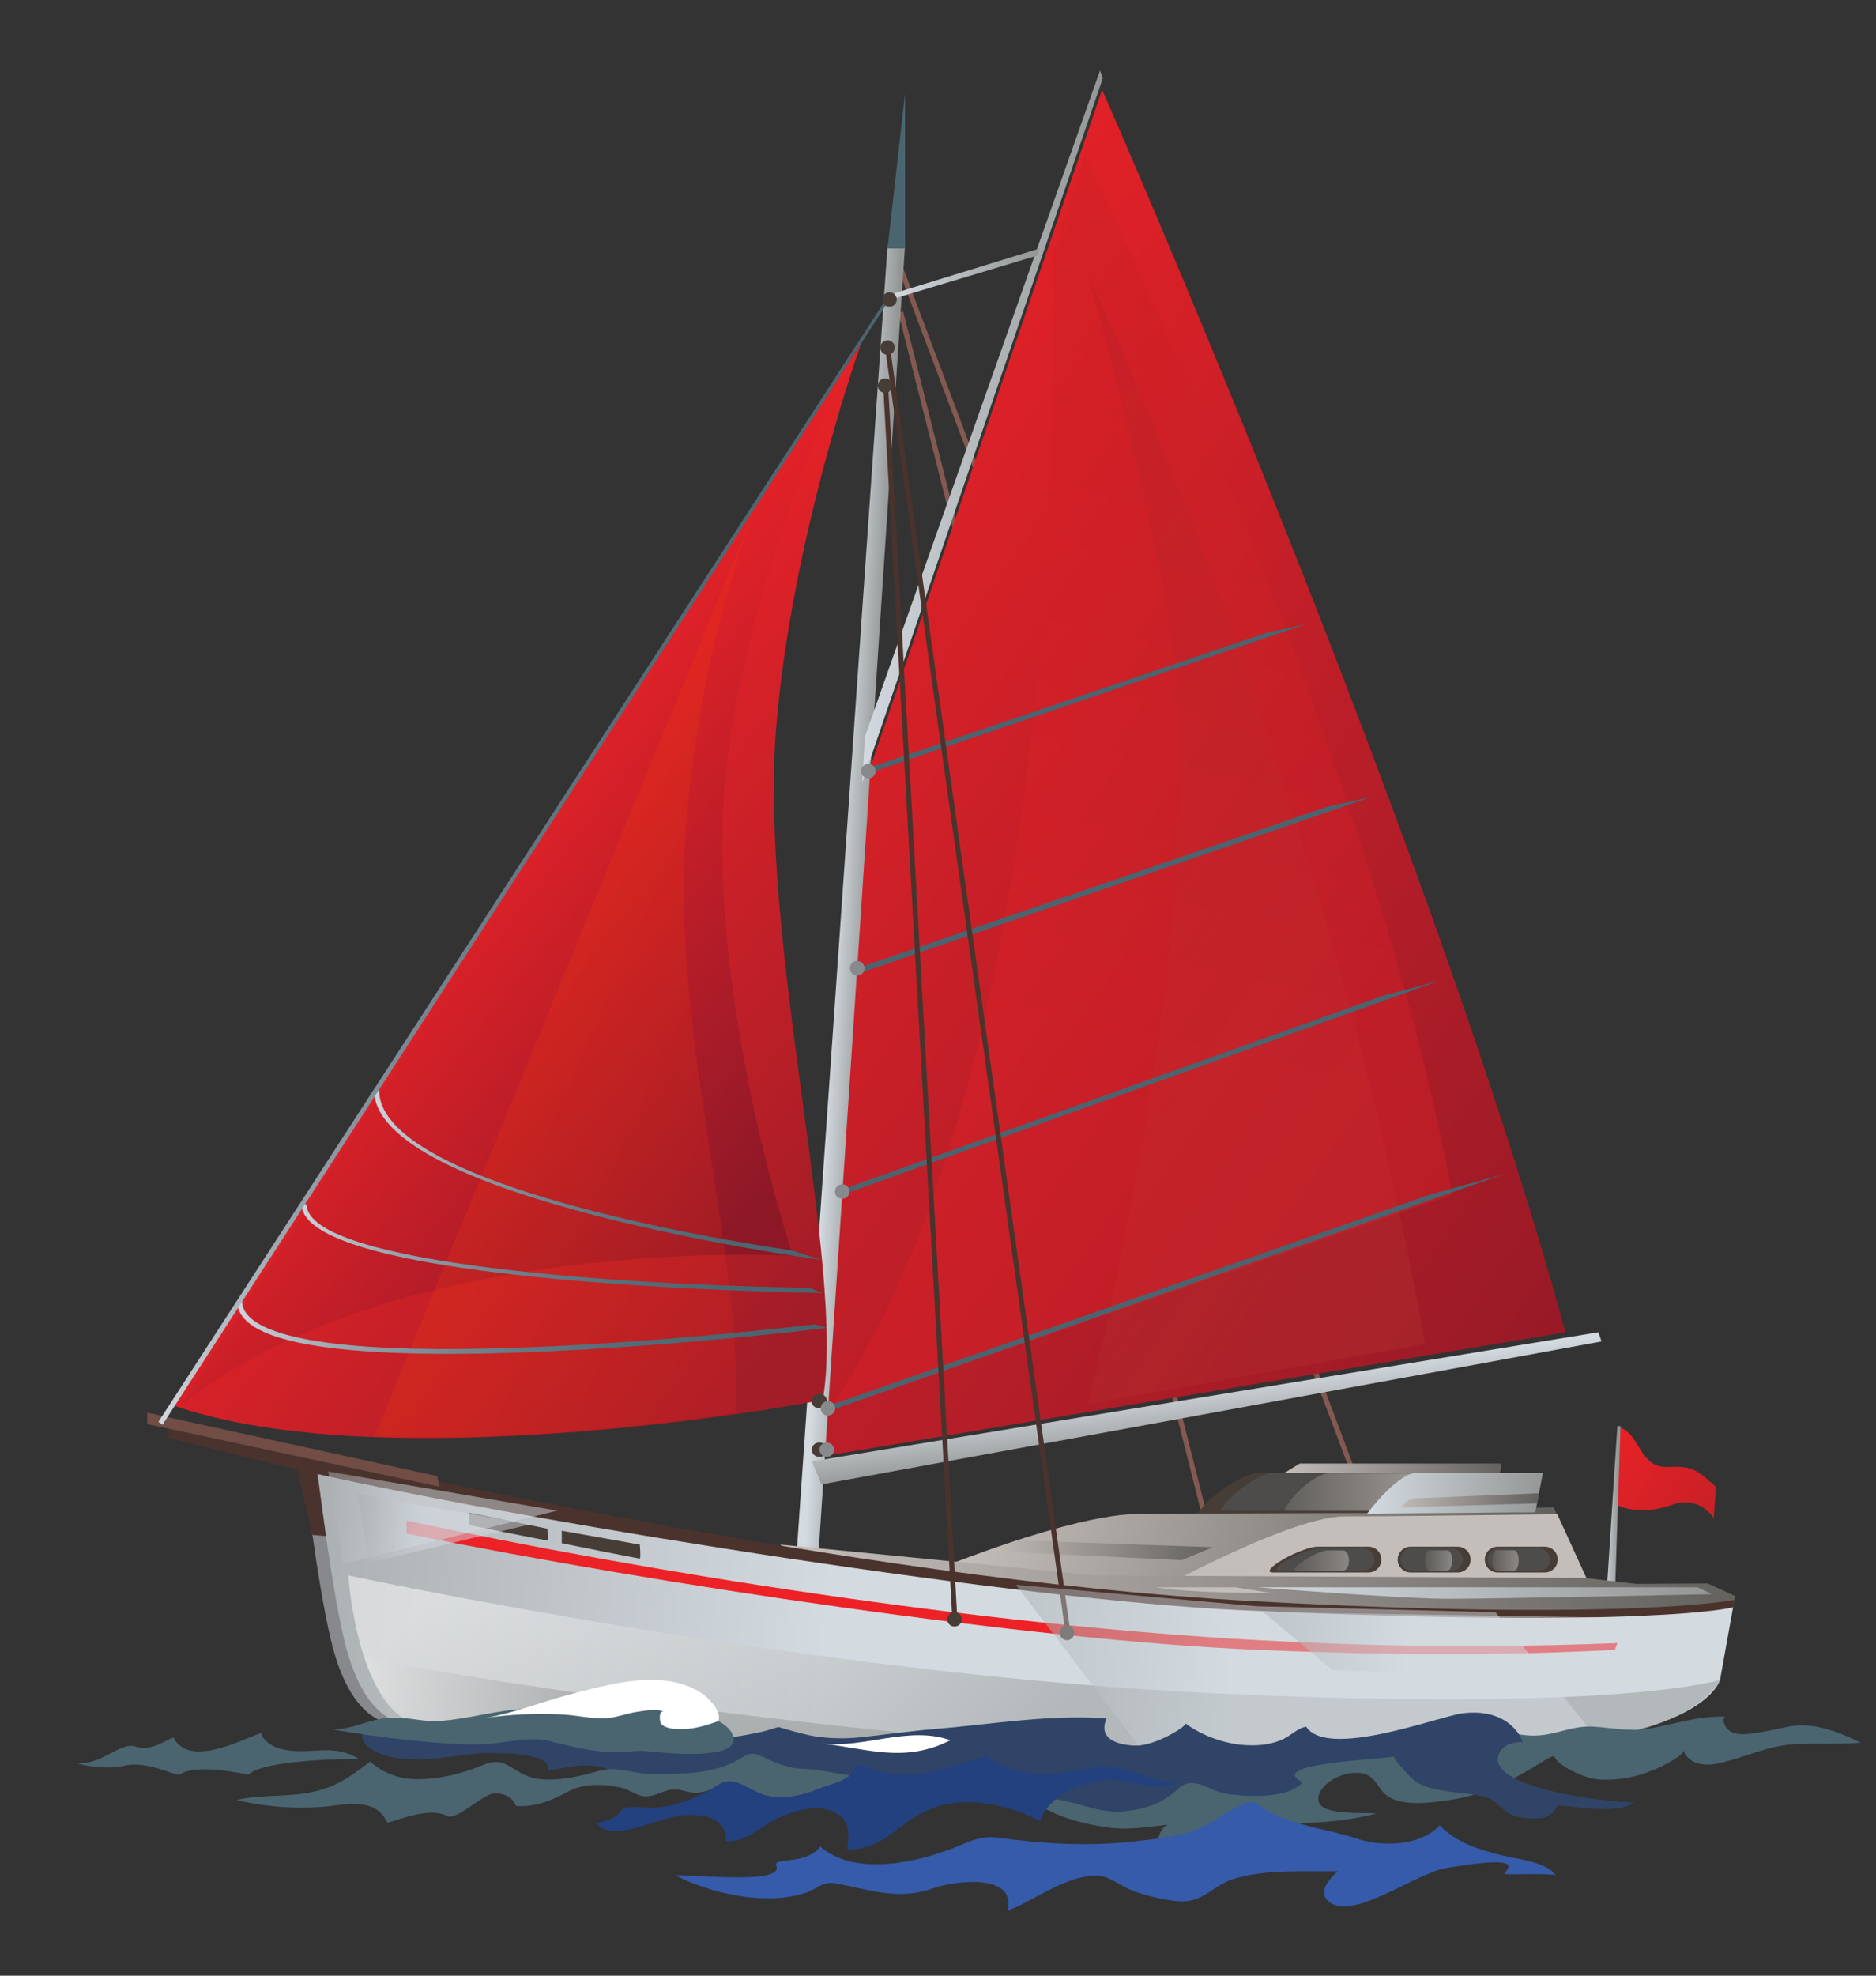 <?xml version="1.0" encoding="utf-8"?>
<!-- Generator: Adobe Illustrator 16.0.0, SVG Export Plug-In . SVG Version: 6.00 Build 0)  -->
<!DOCTYPE svg PUBLIC "-//W3C//DTD SVG 1.1//EN" "http://www.w3.org/Graphics/SVG/1.1/DTD/svg11.dtd">
<svg version="1.1" id="Layer_1" xmlns="http://www.w3.org/2000/svg" xmlns:xlink="http://www.w3.org/1999/xlink" x="0px" y="0px"
	 width="95px" height="100px" viewBox="0 0 95 100" enable-background="new 0 0 95 100" xml:space="preserve">
<rect x="0" y="0" width="95" height="100" fill="#333333" stroke="none"/>
<g>
	<defs>
		<rect id="SVGID_1_" x="-407" y="-263" width="792" height="612"/>
	</defs>
	<clipPath id="SVGID_2_">
		<use xlink:href="#SVGID_1_"  overflow="visible"/>
	</clipPath>
	<g clip-path="url(#SVGID_2_)">
		<defs>
			<path id="SVGID_3_" d="M81.794,76.131c0,0,1.089,0.668,2.833,0.048c1.488-0.526,2.156,0.68,2.156,0.68
				c0.063-0.909,0.111-1.602,0.111-1.602c-0.896-0.767-1.072-1.081-2.431-1.006c-1.422,0.079-1.423-1.647-2.398-1.989L81.794,76.131
				z"/>
		</defs>
		<clipPath id="SVGID_4_">
			<use xlink:href="#SVGID_3_"  overflow="visible"/>
		</clipPath>
		
			<linearGradient id="SVGID_5_" gradientUnits="userSpaceOnUse" x1="-407" y1="348.902" x2="-406" y2="348.902" gradientTransform="matrix(-6.821 -4.971 -5.473 7.169 -779.001 -4447.507)">
			<stop  offset="0" style="stop-color:#C42126"/>
			<stop  offset="0.011" style="stop-color:#C42126"/>
			<stop  offset="0.062" style="stop-color:#C62126"/>
			<stop  offset="1" style="stop-color:#EC2227"/>
		</linearGradient>
		<polygon clip-path="url(#SVGID_4_)" fill="url(#SVGID_5_)" points="85.071,79.247 79.54,75.215 83.617,69.873 89.149,73.905 		"/>
	</g>
	<g clip-path="url(#SVGID_2_)">
		<defs>
			<rect id="SVGID_6_" x="-407" y="-263" width="792" height="612"/>
		</defs>
		<clipPath id="SVGID_7_">
			<use xlink:href="#SVGID_6_"  overflow="visible"/>
		</clipPath>
		
			<rect x="53.535" y="14.778" transform="matrix(0.97 -0.245 0.245 0.97 -10.055 14.617)" clip-path="url(#SVGID_7_)" fill="#835950" width="0.253" height="65.803"/>
		
			<rect x="57.038" y="11.411" transform="matrix(0.936 -0.352 0.352 0.936 -11.939 22.956)" clip-path="url(#SVGID_7_)" fill="#835950" width="0.252" height="65.803"/>
		<path clip-path="url(#SVGID_7_)" fill="#B7B4AE" d="M87.87,80.784l-9.582-0.475L46.541,79.74
			C46.541,79.74,76.867,85.526,87.87,80.784"/>
	</g>
	<g clip-path="url(#SVGID_2_)">
		<defs>
			<path id="SVGID_8_" d="M57.455,76.638c-0.782,0-4.477,0.289-13.609,4.302l37.417,0.976l-2.587-5.618
				C78.676,76.297,60.645,76.638,57.455,76.638"/>
		</defs>
		<clipPath id="SVGID_9_">
			<use xlink:href="#SVGID_8_"  overflow="visible"/>
		</clipPath>
		
			<linearGradient id="SVGID_10_" gradientUnits="userSpaceOnUse" x1="-407" y1="348.993" x2="-406" y2="348.993" gradientTransform="matrix(26.559 6.703 6.703 -26.559 8520.018 12073.107)">
			<stop  offset="0" style="stop-color:#C2BCB8"/>
			<stop  offset="1" style="stop-color:#64625E"/>
		</linearGradient>
		<polygon clip-path="url(#SVGID_9_)" fill="url(#SVGID_10_)" points="46.087,67.419 82.596,76.634 79.022,90.793 42.513,81.578 		
			"/>
	</g>
	<g clip-path="url(#SVGID_2_)">
		<defs>
			<path id="SVGID_11_" d="M44.07,38.844l-2.438,34.871l37.64-6.282C72.38,42.091,55.81,4.545,55.81,4.545L44.07,38.844z"/>
		</defs>
		<clipPath id="SVGID_12_">
			<use xlink:href="#SVGID_11_"  overflow="visible"/>
		</clipPath>
		
			<linearGradient id="SVGID_13_" gradientUnits="userSpaceOnUse" x1="-407" y1="348.904" x2="-406" y2="348.904" gradientTransform="matrix(-58.451 -40.536 -40.536 58.451 -9553.254 -36830.488)">
			<stop  offset="0" style="stop-color:#8F1926"/>
			<stop  offset="0.011" style="stop-color:#8F1926"/>
			<stop  offset="0.453" style="stop-color:#B71E28"/>
			<stop  offset="1" style="stop-color:#EC2227"/>
		</linearGradient>
		<polygon clip-path="url(#SVGID_12_)" fill="url(#SVGID_13_)" points="67.048,91.341 9.241,51.251 53.856,-13.081 111.663,27.009 
					"/>
	</g>
	<g clip-path="url(#SVGID_2_)">
		<defs>
			<rect id="SVGID_14_" x="-407" y="-263" width="792" height="612"/>
		</defs>
		<clipPath id="SVGID_15_">
			<use xlink:href="#SVGID_14_"  overflow="visible"/>
		</clipPath>
		<g opacity="0.2" clip-path="url(#SVGID_15_)">
			<g>
				<defs>
					<rect id="SVGID_16_" x="55.092" y="13.851" width="17.066" height="57.216"/>
				</defs>
				<clipPath id="SVGID_17_">
					<use xlink:href="#SVGID_16_"  overflow="visible"/>
				</clipPath>
				<g clip-path="url(#SVGID_17_)">
					<defs>
						<path id="SVGID_18_" d="M55.092,71.067c0,0,5.856-22.787,4.417-37.465c-0.556-5.667-4.417-19.751-4.417-19.751
							s12.113,25.772,17.066,54.172L55.092,71.067z"/>
					</defs>
					<clipPath id="SVGID_19_">
						<use xlink:href="#SVGID_18_"  overflow="visible"/>
					</clipPath>
					
						<linearGradient id="SVGID_20_" gradientUnits="userSpaceOnUse" x1="-407" y1="348.916" x2="-406" y2="348.916" gradientTransform="matrix(-47.611 -33.019 -33.019 47.611 -7770.31 -29992.387)">
						<stop  offset="0" style="stop-color:#CF493A"/>
						<stop  offset="0.471" style="stop-color:#AD3231"/>
						<stop  offset="0.99" style="stop-color:#861626"/>
						<stop  offset="1" style="stop-color:#861626"/>
					</linearGradient>
					<polygon clip-path="url(#SVGID_19_)" fill="url(#SVGID_20_)" points="66.615,79.059 28.299,52.485 60.635,5.859 98.951,32.433 
											"/>
				</g>
			</g>
		</g>
		<g opacity="0.3" clip-path="url(#SVGID_15_)">
			<g>
				<defs>
					<rect id="SVGID_21_" x="41.926" y="7.833" width="31.612" height="63.602"/>
				</defs>
				<clipPath id="SVGID_22_">
					<use xlink:href="#SVGID_21_"  overflow="visible"/>
				</clipPath>
				<g clip-path="url(#SVGID_22_)">
					<defs>
						<path id="SVGID_23_" d="M41.926,71.435C54.77,52.843,53.345,12.797,53.345,12.797l1.595-4.964
							c0,0,14.502,30.002,18.599,52.641L41.926,71.435z"/>
					</defs>
					<clipPath id="SVGID_24_">
						<use xlink:href="#SVGID_23_"  overflow="visible"/>
					</clipPath>
					
						<linearGradient id="SVGID_25_" gradientUnits="userSpaceOnUse" x1="-407" y1="348.873" x2="-406" y2="348.873" gradientTransform="matrix(-8.417 38.066 38.066 8.417 -16643.096 12572.2)">
						<stop  offset="0" style="stop-color:#C42126"/>
						<stop  offset="0.011" style="stop-color:#C42126"/>
						<stop  offset="0.062" style="stop-color:#C62126"/>
						<stop  offset="1" style="stop-color:#EC2227"/>
					</linearGradient>
					<polygon clip-path="url(#SVGID_24_)" fill="url(#SVGID_25_)" points="86.946,10.798 72.064,78.1 28.518,68.47 43.399,1.169 
											"/>
				</g>
			</g>
		</g>
		<path clip-path="url(#SVGID_15_)" fill="#C4BEBA" d="M78.859,76.638c0,0-7.8,0.113-10.75,0.113c-3.124,0-11.42,4.771-11.42,4.771
			l25.087,1.504L78.859,76.638z"/>
	</g>
	<g clip-path="url(#SVGID_2_)">
		<defs>
			<polygon id="SVGID_26_" points="44.947,12.425 40.151,81.353 41.269,81.353 45.831,12.425 			"/>
		</defs>
		<clipPath id="SVGID_27_">
			<use xlink:href="#SVGID_26_"  overflow="visible"/>
		</clipPath>
		
			<linearGradient id="SVGID_28_" gradientUnits="userSpaceOnUse" x1="-407" y1="349" x2="-406" y2="349" gradientTransform="matrix(1.855 0.085 0.085 -1.855 767.549 728.637)">
			<stop  offset="0" style="stop-color:#D3DAE0"/>
			<stop  offset="1" style="stop-color:#939695"/>
		</linearGradient>
		<polygon clip-path="url(#SVGID_27_)" fill="url(#SVGID_28_)" points="40.163,12.167 48.964,12.568 45.819,81.611 37.019,81.21 		
			"/>
	</g>
	<g clip-path="url(#SVGID_2_)">
		<defs>
			<rect id="SVGID_29_" x="-407" y="-263" width="792" height="612"/>
		</defs>
		<clipPath id="SVGID_30_">
			<use xlink:href="#SVGID_29_"  overflow="visible"/>
		</clipPath>
		<path clip-path="url(#SVGID_30_)" fill="#87898C" d="M20.291,87.234c0,0-2.396,0.577-3.538-4.237
			c-0.708-2.982-1.353-8.516-1.353-8.516s35.37,6.745,50.295,6.871c14.924,0.127,21.408-0.093,21.408-0.093l-0.477,2.456
			c0,0-1.794,3.647-14.545,4.112C59.822,88.275,49.769,88.982,20.291,87.234"/>
	</g>
	<g clip-path="url(#SVGID_2_)">
		<defs>
			<path id="SVGID_31_" d="M17.427,82.997c1.144,4.815,3.539,4.237,3.539,4.237c20.439,1.213,31.763,1.16,40.879,1.109
				c4.031-0.023,7.63-0.046,11.396,0.039c12.923,0.297,13.862-3.355,13.862-3.355l0.688-3.831c0,0-6.403,0.314-21.422,0.156
				c-14.923-0.156-50.294-6.871-50.294-6.871S16.72,80.014,17.427,82.997"/>
		</defs>
		<clipPath id="SVGID_32_">
			<use xlink:href="#SVGID_31_"  overflow="visible"/>
		</clipPath>
		
			<linearGradient id="SVGID_33_" gradientUnits="userSpaceOnUse" x1="-407" y1="349.055" x2="-406" y2="349.055" gradientTransform="matrix(42.727 4.424 4.424 -42.727 15844.801 16790.941)">
			<stop  offset="0" style="stop-color:#939695"/>
			<stop  offset="1" style="stop-color:#D3DAE0"/>
		</linearGradient>
		<polygon clip-path="url(#SVGID_32_)" fill="url(#SVGID_33_)" points="16.837,67.134 89.247,74.632 87.031,96.027 14.621,88.529 		
			"/>
	</g>
	<g clip-path="url(#SVGID_2_)">
		<defs>
			<rect id="SVGID_34_" x="-407" y="-263" width="792" height="612"/>
		</defs>
		<clipPath id="SVGID_35_">
			<use xlink:href="#SVGID_34_"  overflow="visible"/>
		</clipPath>
		<g opacity="0.5" clip-path="url(#SVGID_35_)">
			<g>
				<defs>
					<rect id="SVGID_36_" x="17.635" y="79.74" width="69.468" height="9.09"/>
				</defs>
				<clipPath id="SVGID_37_">
					<use xlink:href="#SVGID_36_"  overflow="visible"/>
				</clipPath>
				<g clip-path="url(#SVGID_37_)">
					<defs>
						<path id="SVGID_38_" d="M17.636,79.74c0,0,23.332,5.017,43.923,5.972c20.592,0.955,25.545-0.685,25.545-0.685
							s-0.576,1.479-3.927,2.506c-2.36,0.725-5.963,1.057-12.296,1.222c-8.672,0.227-33.805-0.016-49.353-1.397
							C18.114,87.054,17.636,79.74,17.636,79.74"/>
					</defs>
					<clipPath id="SVGID_39_">
						<use xlink:href="#SVGID_38_"  overflow="visible"/>
					</clipPath>
					
						<linearGradient id="SVGID_40_" gradientUnits="userSpaceOnUse" x1="-407" y1="349.006" x2="-406" y2="349.006" gradientTransform="matrix(17.342 18.756 18.756 -17.342 549.236 13753.408)">
						<stop  offset="0" style="stop-color:#FFFFFF"/>
						<stop  offset="1" style="stop-color:#939695"/>
					</linearGradient>
					<polygon clip-path="url(#SVGID_39_)" fill="url(#SVGID_40_)" points="55.085,45.112 91.71,84.722 49.655,123.608 
						13.029,83.999 					"/>
				</g>
			</g>
		</g>
		<g opacity="0.5" clip-path="url(#SVGID_35_)">
			<g>
				<defs>
					<rect id="SVGID_41_" x="18.5" y="83.931" width="34.298" height="4.453"/>
				</defs>
				<clipPath id="SVGID_42_">
					<use xlink:href="#SVGID_41_"  overflow="visible"/>
				</clipPath>
				<g clip-path="url(#SVGID_42_)">
					<defs>
						<path id="SVGID_43_" d="M18.5,83.931c0,0,13.683,2.686,34.298,4.425c0,0-15.218,0.291-30.718-0.975
							C19.233,87.148,18.5,83.931,18.5,83.931"/>
					</defs>
					<clipPath id="SVGID_44_">
						<use xlink:href="#SVGID_43_"  overflow="visible"/>
					</clipPath>
					
						<linearGradient id="SVGID_45_" gradientUnits="userSpaceOnUse" x1="-407" y1="348.99" x2="-406" y2="348.99" gradientTransform="matrix(13.659 -0.675 -0.675 -13.659 5809.841 4579.642)">
						<stop  offset="0" style="stop-color:#FFFFFF"/>
						<stop  offset="1" style="stop-color:#939695"/>
					</linearGradient>
					<polygon clip-path="url(#SVGID_44_)" fill="url(#SVGID_45_)" points="18.268,83.942 52.715,82.241 53.03,88.635 18.583,90.336 
											"/>
				</g>
			</g>
		</g>
		<polygon clip-path="url(#SVGID_35_)" fill="#4A6570" points="45.831,12.577 45.831,4.736 44.946,12.577 		"/>
	</g>
	<g clip-path="url(#SVGID_2_)">
		<defs>
			<polygon id="SVGID_46_" points="41.119,73.968 41.6,75.133 81.105,67.898 80.938,67.433 			"/>
		</defs>
		<clipPath id="SVGID_47_">
			<use xlink:href="#SVGID_46_"  overflow="visible"/>
		</clipPath>
		
			<linearGradient id="SVGID_48_" gradientUnits="userSpaceOnUse" x1="-407" y1="348.986" x2="-406" y2="348.986" gradientTransform="matrix(0.359 3.053 3.053 -0.359 -858.43 1437.836)">
			<stop  offset="0" style="stop-color:#D3DAE0"/>
			<stop  offset="1" style="stop-color:#939695"/>
		</linearGradient>
		<polygon clip-path="url(#SVGID_47_)" fill="url(#SVGID_48_)" points="80.56,62.794 81.998,75.028 41.665,79.772 40.226,67.538 		
			"/>
	</g>
	<g clip-path="url(#SVGID_2_)">
		<defs>
			<polygon id="SVGID_49_" points="43.796,37.29 43.663,39.622 55.846,3.957 55.705,3.565 			"/>
		</defs>
		<clipPath id="SVGID_50_">
			<use xlink:href="#SVGID_49_"  overflow="visible"/>
		</clipPath>
		
			<linearGradient id="SVGID_51_" gradientUnits="userSpaceOnUse" x1="-407" y1="349" x2="-406" y2="349" gradientTransform="matrix(12.183 0 0 -12.183 5002.144 4273.459)">
			<stop  offset="0" style="stop-color:#D3DAE0"/>
			<stop  offset="1" style="stop-color:#939695"/>
		</linearGradient>
		<rect x="43.663" y="3.565" clip-path="url(#SVGID_50_)" fill="url(#SVGID_51_)" width="12.183" height="36.057"/>
	</g>
	<g clip-path="url(#SVGID_2_)">
		<defs>
			<path id="SVGID_52_" d="M8.7,71.109c10.729,3.785,31.662,0.041,32.966-0.26c1.182-6.686-3.247-23.139-2.361-34.016
				c0.784-9.647,4.303-19.449,4.303-19.449L8.7,71.109z"/>
		</defs>
		<clipPath id="SVGID_53_">
			<use xlink:href="#SVGID_52_"  overflow="visible"/>
		</clipPath>
		
			<linearGradient id="SVGID_54_" gradientUnits="userSpaceOnUse" x1="-407" y1="348.953" x2="-406" y2="348.953" gradientTransform="matrix(24.452 19.224 19.224 -24.452 3264.432 16398.666)">
			<stop  offset="0" style="stop-color:#EC2227"/>
			<stop  offset="0.347" style="stop-color:#D22128"/>
			<stop  offset="0.99" style="stop-color:#A21D27"/>
			<stop  offset="1" style="stop-color:#A21D27"/>
		</linearGradient>
		<polygon clip-path="url(#SVGID_53_)" fill="url(#SVGID_54_)" points="22.034,0.425 71.55,39.354 30.272,91.855 -19.243,52.926 		
			"/>
	</g>
	<g clip-path="url(#SVGID_2_)">
		<defs>
			<path id="SVGID_55_" d="M9.084,71.225c10.75-8.817,31.067-7.668,31.067-7.668s-4.339-12.941-3.455-23.819
				c0.785-9.646,6.294-21.697,6.294-21.697L9.084,71.225z"/>
		</defs>
		<clipPath id="SVGID_56_">
			<use xlink:href="#SVGID_55_"  overflow="visible"/>
		</clipPath>
		
			<linearGradient id="SVGID_57_" gradientUnits="userSpaceOnUse" x1="-407" y1="349" x2="-406" y2="349" gradientTransform="matrix(20.091 15.796 15.796 -20.091 2686.248 13482.133)">
			<stop  offset="0" style="stop-color:#EC2227"/>
			<stop  offset="0.276" style="stop-color:#D12028"/>
			<stop  offset="0.824" style="stop-color:#9C1A28"/>
			<stop  offset="0.99" style="stop-color:#8C1826"/>
			<stop  offset="1" style="stop-color:#8C1826"/>
		</linearGradient>
		<polygon clip-path="url(#SVGID_56_)" fill="url(#SVGID_57_)" points="22.036,1.567 68.831,38.357 30.038,87.699 -16.757,50.908 		
			"/>
	</g>
	<g clip-path="url(#SVGID_2_)">
		<defs>
			<rect id="SVGID_58_" x="-407" y="-263" width="792" height="612"/>
		</defs>
		<clipPath id="SVGID_59_">
			<use xlink:href="#SVGID_58_"  overflow="visible"/>
		</clipPath>
		<g opacity="0.2" clip-path="url(#SVGID_59_)">
			<g>
				<defs>
					<rect id="SVGID_60_" x="18.968" y="25.538" width="19.369" height="47.203"/>
				</defs>
				<clipPath id="SVGID_61_">
					<use xlink:href="#SVGID_60_"  overflow="visible"/>
				</clipPath>
				<g clip-path="url(#SVGID_61_)">
					<defs>
						<path id="SVGID_62_" d="M18.968,72.686l19.369-47.147c0,0-2.807,6.567-3.592,16.215c-0.835,10.259,2.942,22.086,2.494,29.751
							C37.239,71.504,28.023,73.051,18.968,72.686"/>
					</defs>
					<clipPath id="SVGID_63_">
						<use xlink:href="#SVGID_62_"  overflow="visible"/>
					</clipPath>
					
						<linearGradient id="SVGID_64_" gradientUnits="userSpaceOnUse" x1="-407" y1="348.993" x2="-406" y2="348.993" gradientTransform="matrix(20.47 9.161 9.161 -20.47 5160.029 10920.73)">
						<stop  offset="0" style="stop-color:#CF1F3C"/>
						<stop  offset="0.027" style="stop-color:#F23711"/>
						<stop  offset="0.037" style="stop-color:#FF4000"/>
						<stop  offset="0.99" style="stop-color:#EC2227"/>
						<stop  offset="1" style="stop-color:#EC2227"/>
					</linearGradient>
					<polygon clip-path="url(#SVGID_63_)" fill="url(#SVGID_64_)" points="22.2,18.316 56.053,33.467 35.104,80.273 1.252,65.122 
											"/>
				</g>
			</g>
		</g>
	</g>
	<g clip-path="url(#SVGID_2_)">
		<defs>
			<polygon id="SVGID_65_" points="81.904,72.183 81.376,80.343 81.794,80.343 82.065,72.183 			"/>
		</defs>
		<clipPath id="SVGID_66_">
			<use xlink:href="#SVGID_65_"  overflow="visible"/>
		</clipPath>
		
			<linearGradient id="SVGID_67_" gradientUnits="userSpaceOnUse" x1="-407" y1="349.001" x2="-406.001" y2="349.001" gradientTransform="matrix(0.69 0 0 -0.69 362.078 316.964)">
			<stop  offset="0" style="stop-color:#D3DAE0"/>
			<stop  offset="1" style="stop-color:#939695"/>
		</linearGradient>
		<rect x="81.376" y="72.183" clip-path="url(#SVGID_66_)" fill="url(#SVGID_67_)" width="0.689" height="8.16"/>
	</g>
	<g clip-path="url(#SVGID_2_)">
		<defs>
			<path id="SVGID_68_" d="M62.955,81.107c22.252,1.012,24.837,0.089,24.837,0.089l0.078-0.412l-1.387-0.636l-3.612,0.024
				l-2.622-0.303l-24.782-0.13l-15.941-1.56C39.345,78.567,56.191,80.799,62.955,81.107"/>
		</defs>
		<clipPath id="SVGID_69_">
			<use xlink:href="#SVGID_68_"  overflow="visible"/>
		</clipPath>
		
			<linearGradient id="SVGID_70_" gradientUnits="userSpaceOnUse" x1="-407" y1="348.994" x2="-406" y2="348.994" gradientTransform="matrix(48.346 0 0 -48.346 19716.379 16952.65)">
			<stop  offset="0" style="stop-color:#C2BCB8"/>
			<stop  offset="1" style="stop-color:#64625E"/>
		</linearGradient>
		<rect x="39.345" y="78.181" clip-path="url(#SVGID_69_)" fill="url(#SVGID_70_)" width="48.525" height="3.938"/>
	</g>
	<g clip-path="url(#SVGID_2_)">
		<defs>
			<rect id="SVGID_71_" x="-407" y="-263" width="792" height="612"/>
		</defs>
		<clipPath id="SVGID_72_">
			<use xlink:href="#SVGID_71_"  overflow="visible"/>
		</clipPath>
		<path clip-path="url(#SVGID_72_)" fill="#4B332D" d="M87.768,81.353c0,0-4.071,1.107-25.002,0.144
			c-10.884-0.504-34.507-4.189-46.69-6.888l0.43,3.14l-0.684-0.058l-0.769-3.309L8.54,72.784v-0.747
			c8.947,1.952,34.445,7.884,54.794,8.999c19.035,1.044,24.491-0.055,24.491-0.055L87.768,81.353z"/>
		<path clip-path="url(#SVGID_72_)" fill="#EC2227" d="M81.904,83.166c-3.77,0.14-9.39,0.317-18.001-0.138
			c-14.386-0.759-31.444-3.52-43.317-6.064v0.658c12.803,2.594,31.65,5.403,43.084,5.886c8.812,0.371,14.393,0.192,18.106,0.002
			L81.904,83.166z"/>
		<polygon clip-path="url(#SVGID_72_)" fill="#714D45" points="7.458,72.079 22.262,75.251 22.136,74.713 7.458,71.504 		"/>
		<path clip-path="url(#SVGID_72_)" fill="#473D37" d="M78.228,79.593c0.361,0,0.654-0.293,0.654-0.654s-0.293-0.654-0.654-0.654
			h-2.385c-0.361,0-0.654,0.293-0.654,0.654s0.293,0.654,0.654,0.654H78.228z"/>
		<g clip-path="url(#SVGID_72_)">
			<g>
				<defs>
					<rect id="SVGID_73_" x="75.33" y="78.379" width="3.157" height="1.119"/>
				</defs>
				<clipPath id="SVGID_74_">
					<use xlink:href="#SVGID_73_"  overflow="visible"/>
				</clipPath>
				<path clip-path="url(#SVGID_74_)" fill="#4E4C4A" d="M77.928,79.498c0.31,0,0.56-0.251,0.56-0.561
					c0-0.309-0.25-0.559-0.56-0.559H75.89c-0.309,0-0.56,0.25-0.56,0.559c0,0.31,0.251,0.561,0.56,0.561H77.928z"/>
			</g>
		</g>
		<path clip-path="url(#SVGID_72_)" fill="#473D37" d="M73.817,79.593c0.361,0,0.654-0.293,0.654-0.654s-0.293-0.654-0.654-0.654
			h-2.384c-0.361,0-0.654,0.293-0.654,0.654s0.293,0.654,0.654,0.654H73.817z"/>
		<path clip-path="url(#SVGID_72_)" fill="#473D37" d="M69.3,78.284h-0.306h-2.28c-0.346,0-1.131,0.293-1.755,0.654
			c-0.623,0.361-0.849,0.654-0.503,0.654H69.3c0.361,0,0.653-0.293,0.653-0.654S69.661,78.284,69.3,78.284"/>
		<g clip-path="url(#SVGID_72_)">
			<g>
				<defs>
					<rect id="SVGID_75_" x="64.646" y="78.38" width="4.955" height="1.117"/>
				</defs>
				<clipPath id="SVGID_76_">
					<use xlink:href="#SVGID_75_"  overflow="visible"/>
				</clipPath>
				<path clip-path="url(#SVGID_76_)" fill="#4E4C4A" d="M69.028,78.38h-0.268h-1.996c-0.303,0-0.99,0.25-1.536,0.559
					s-0.743,0.559-0.441,0.559h4.241c0.317,0,0.573-0.25,0.573-0.559S69.346,78.38,69.028,78.38"/>
			</g>
		</g>
		<g opacity="0.5" clip-path="url(#SVGID_72_)">
			<g>
				<defs>
					<rect id="SVGID_77_" x="65.517" y="78.474" width="2.798" height="1.023"/>
				</defs>
				<clipPath id="SVGID_78_">
					<use xlink:href="#SVGID_77_"  overflow="visible"/>
				</clipPath>
				<g clip-path="url(#SVGID_78_)">
					<defs>
						<path id="SVGID_79_" d="M68.016,78.475h-0.14h-0.649c-0.312,0-0.858,0.293-1.19,0.511c-0.344,0.227-0.633,0.512-0.474,0.512
							h2.453c0.165,0,0.297-0.229,0.297-0.512C68.312,78.703,68.181,78.475,68.016,78.475"/>
					</defs>
					<clipPath id="SVGID_80_">
						<use xlink:href="#SVGID_79_"  overflow="visible"/>
					</clipPath>
					
						<linearGradient id="SVGID_81_" gradientUnits="userSpaceOnUse" x1="-407" y1="349" x2="-406" y2="349" gradientTransform="matrix(2.797 0 0 -2.797 1203.767 1055.028)">
						<stop  offset="0" style="stop-color:#64625E"/>
						<stop  offset="1" style="stop-color:#C2BCB8"/>
					</linearGradient>
					<rect x="65.403" y="78.475" clip-path="url(#SVGID_80_)" fill="url(#SVGID_81_)" width="2.909" height="1.022"/>
				</g>
			</g>
		</g>
	</g>
	<g clip-path="url(#SVGID_2_)">
		<defs>
			<polygon id="SVGID_82_" points="45.31,14.836 45.24,15.124 52.516,12.938 52.642,12.577 			"/>
		</defs>
		<clipPath id="SVGID_83_">
			<use xlink:href="#SVGID_82_"  overflow="visible"/>
		</clipPath>
		
			<linearGradient id="SVGID_84_" gradientUnits="userSpaceOnUse" x1="-407" y1="349" x2="-406" y2="349" gradientTransform="matrix(7.402 0 0 -7.402 3057.824 2597.122)">
			<stop  offset="0" style="stop-color:#D3DAE0"/>
			<stop  offset="1" style="stop-color:#939695"/>
		</linearGradient>
		<rect x="45.24" y="12.577" clip-path="url(#SVGID_83_)" fill="url(#SVGID_84_)" width="7.401" height="2.547"/>
	</g>
	<g clip-path="url(#SVGID_2_)">
		<defs>
			<rect id="SVGID_85_" x="-407" y="-263" width="792" height="612"/>
		</defs>
		<clipPath id="SVGID_86_">
			<use xlink:href="#SVGID_85_"  overflow="visible"/>
		</clipPath>
		<polygon clip-path="url(#SVGID_86_)" fill="#4A6570" points="44.065,39.111 44.091,38.83 64.185,32.016 66.118,31.599 		"/>
		<polygon clip-path="url(#SVGID_86_)" fill="#4A6570" points="43.391,49.304 43.41,49.008 67.194,40.838 69.428,40.343 		"/>
		<polygon clip-path="url(#SVGID_86_)" fill="#4A6570" points="42.651,60.474 42.669,60.202 70.057,50.392 72.885,49.643 		"/>
		<polygon clip-path="url(#SVGID_86_)" fill="#4A6570" points="41.926,71.435 41.944,71.16 72.322,60.496 76.197,59.414 		"/>
	</g>
	<g clip-path="url(#SVGID_2_)">
		<defs>
			<path id="SVGID_87_" d="M12.003,65.84c0,0.396,0.177,0.753,0.524,1.062c1.389,1.229,5.479,1.625,10.186,1.625
				c8.292,0,18.49-1.232,19.153-1.313l-0.63-0.181c-0.253,0.03-24.791,2.998-28.541-0.32c-0.296-0.262-0.439-0.547-0.439-0.872
				H12.003z"/>
		</defs>
		<clipPath id="SVGID_88_">
			<use xlink:href="#SVGID_87_"  overflow="visible"/>
		</clipPath>
		
			<linearGradient id="SVGID_89_" gradientUnits="userSpaceOnUse" x1="-407" y1="348.975" x2="-406" y2="348.975" gradientTransform="matrix(29.864 0 0 -29.864 12166.601 10489.683)">
			<stop  offset="0" style="stop-color:#D3DAE0"/>
			<stop  offset="0.055" style="stop-color:#BEC6CD"/>
			<stop  offset="0.197" style="stop-color:#96A2AC"/>
			<stop  offset="0.343" style="stop-color:#798994"/>
			<stop  offset="0.493" style="stop-color:#657883"/>
			<stop  offset="0.648" style="stop-color:#566D78"/>
			<stop  offset="0.811" style="stop-color:#4D6772"/>
			<stop  offset="0.995" style="stop-color:#4A6570"/>
			<stop  offset="1" style="stop-color:#4A6570"/>
		</linearGradient>
		<rect x="12.003" y="65.84" clip-path="url(#SVGID_88_)" fill="url(#SVGID_89_)" width="29.863" height="4.19"/>
	</g>
	<g clip-path="url(#SVGID_2_)">
		<defs>
			<path id="SVGID_90_" d="M15.275,60.955c0,4.083,25.312,4.477,26.389,4.492l-0.693-0.265c-9.04-0.124-25.443-1.158-25.443-4.228
				H15.275z"/>
		</defs>
		<clipPath id="SVGID_91_">
			<use xlink:href="#SVGID_90_"  overflow="visible"/>
		</clipPath>
		
			<linearGradient id="SVGID_92_" gradientUnits="userSpaceOnUse" x1="-407.001" y1="349" x2="-406.001" y2="349" gradientTransform="matrix(26.39 0 0 -26.39 10755.827 9273.155)">
			<stop  offset="0" style="stop-color:#D3DAE0"/>
			<stop  offset="0.055" style="stop-color:#BEC6CD"/>
			<stop  offset="0.197" style="stop-color:#96A2AC"/>
			<stop  offset="0.343" style="stop-color:#798994"/>
			<stop  offset="0.493" style="stop-color:#657883"/>
			<stop  offset="0.648" style="stop-color:#566D78"/>
			<stop  offset="0.811" style="stop-color:#4D6772"/>
			<stop  offset="0.995" style="stop-color:#4A6570"/>
			<stop  offset="1" style="stop-color:#4A6570"/>
		</linearGradient>
		<rect x="15.275" y="60.955" clip-path="url(#SVGID_91_)" fill="url(#SVGID_92_)" width="26.389" height="4.492"/>
	</g>
	<g clip-path="url(#SVGID_2_)">
		<defs>
			<path id="SVGID_93_" d="M18.944,55.175c0,5.434,21.729,8.47,22.654,8.597l-1.538-0.49c-0.225-0.03-20.862-2.893-20.862-8.106
				H18.944z"/>
		</defs>
		<clipPath id="SVGID_94_">
			<use xlink:href="#SVGID_93_"  overflow="visible"/>
		</clipPath>
		
			<linearGradient id="SVGID_95_" gradientUnits="userSpaceOnUse" x1="-407" y1="349" x2="-406" y2="349" gradientTransform="matrix(22.654 0 0 -22.654 9238.916 7965.544)">
			<stop  offset="0" style="stop-color:#D3DAE0"/>
			<stop  offset="0.055" style="stop-color:#BEC6CD"/>
			<stop  offset="0.197" style="stop-color:#96A2AC"/>
			<stop  offset="0.343" style="stop-color:#798994"/>
			<stop  offset="0.493" style="stop-color:#657883"/>
			<stop  offset="0.648" style="stop-color:#566D78"/>
			<stop  offset="0.811" style="stop-color:#4D6772"/>
			<stop  offset="0.995" style="stop-color:#4A6570"/>
			<stop  offset="1" style="stop-color:#4A6570"/>
		</linearGradient>
		<rect x="18.944" y="55.175" clip-path="url(#SVGID_94_)" fill="url(#SVGID_95_)" width="22.654" height="8.597"/>
	</g>
	<g clip-path="url(#SVGID_2_)">
		<defs>
			<polygon id="SVGID_96_" points="8.022,71.967 8.228,72.117 45.045,15.16 45.052,14.862 			"/>
		</defs>
		<clipPath id="SVGID_97_">
			<use xlink:href="#SVGID_96_"  overflow="visible"/>
		</clipPath>
		
			<linearGradient id="SVGID_98_" gradientUnits="userSpaceOnUse" x1="-407" y1="349" x2="-406" y2="349" gradientTransform="matrix(37.03 0 0 -37.03 15079.093 12966.843)">
			<stop  offset="0" style="stop-color:#D3DAE0"/>
			<stop  offset="0.055" style="stop-color:#BEC6CD"/>
			<stop  offset="0.197" style="stop-color:#96A2AC"/>
			<stop  offset="0.343" style="stop-color:#798994"/>
			<stop  offset="0.493" style="stop-color:#657883"/>
			<stop  offset="0.648" style="stop-color:#566D78"/>
			<stop  offset="0.811" style="stop-color:#4D6772"/>
			<stop  offset="0.995" style="stop-color:#4A6570"/>
			<stop  offset="1" style="stop-color:#4A6570"/>
		</linearGradient>
		<rect x="8.022" y="14.862" clip-path="url(#SVGID_97_)" fill="url(#SVGID_98_)" width="37.029" height="57.255"/>
	</g>
	<g clip-path="url(#SVGID_2_)">
		<defs>
			<rect id="SVGID_99_" x="-407" y="-263" width="792" height="612"/>
		</defs>
		<clipPath id="SVGID_100_">
			<use xlink:href="#SVGID_99_"  overflow="visible"/>
		</clipPath>
		<path clip-path="url(#SVGID_100_)" fill="#473D37" d="M76.908,76.553l-0.153-1.987L63.761,74.56
			c-0.424-0.105-2.357,0.899-3.101,2.05L76.908,76.553z"/>
		<g clip-path="url(#SVGID_100_)">
			<g>
				<defs>
					<rect id="SVGID_101_" x="61.8" y="74.554" width="14.095" height="1.922"/>
				</defs>
				<clipPath id="SVGID_102_">
					<use xlink:href="#SVGID_101_"  overflow="visible"/>
				</clipPath>
				<path clip-path="url(#SVGID_102_)" fill="#4E4C4A" d="M75.896,76.476l-0.241-1.91l-11.186-0.005
					c-0.365-0.098-2.028,0.837-2.669,1.906L75.896,76.476z"/>
			</g>
		</g>
		<g clip-path="url(#SVGID_100_)">
			<g>
				<defs>
					<rect id="SVGID_103_" x="65.033" y="74.557" width="11.44" height="1.918"/>
				</defs>
				<clipPath id="SVGID_104_">
					<use xlink:href="#SVGID_103_"  overflow="visible"/>
				</clipPath>
				<g clip-path="url(#SVGID_104_)">
					<defs>
						<path id="SVGID_105_" d="M76.416,76.475l0.058-1.903l-9.032-0.005c-0.548-0.112-1.892,0.825-2.408,1.899L76.416,76.475z"/>
					</defs>
					<clipPath id="SVGID_106_">
						<use xlink:href="#SVGID_105_"  overflow="visible"/>
					</clipPath>
					
						<linearGradient id="SVGID_107_" gradientUnits="userSpaceOnUse" x1="-407" y1="349.004" x2="-406" y2="349.004" gradientTransform="matrix(11.44 0 0 -11.44 4721.291 4068.23)">
						<stop  offset="0" style="stop-color:#64625E"/>
						<stop  offset="1" style="stop-color:#C2BCB8"/>
					</linearGradient>
					<rect x="65.033" y="74.454" clip-path="url(#SVGID_106_)" fill="url(#SVGID_107_)" width="11.44" height="2.021"/>
				</g>
			</g>
		</g>
	</g>
	<g clip-path="url(#SVGID_2_)">
		<defs>
			<path id="SVGID_108_" d="M71.609,74.553c0,0-0.855,0.07-2.377,2.058l8.514-0.063l0.386-1.994H71.609z"/>
		</defs>
		<clipPath id="SVGID_109_">
			<use xlink:href="#SVGID_108_"  overflow="visible"/>
		</clipPath>
		
			<linearGradient id="SVGID_110_" gradientUnits="userSpaceOnUse" x1="-407" y1="349" x2="-406" y2="349" gradientTransform="matrix(8.899 0 0 -8.899 3691.18 3181.374)">
			<stop  offset="0" style="stop-color:#D3DAE0"/>
			<stop  offset="1" style="stop-color:#939695"/>
		</linearGradient>
		<rect x="69.232" y="74.553" clip-path="url(#SVGID_109_)" fill="url(#SVGID_110_)" width="8.899" height="2.058"/>
	</g>
	<g clip-path="url(#SVGID_2_)">
		<defs>
			<rect id="SVGID_111_" x="-407" y="-263" width="792" height="612"/>
		</defs>
		<clipPath id="SVGID_112_">
			<use xlink:href="#SVGID_111_"  overflow="visible"/>
		</clipPath>
		<g clip-path="url(#SVGID_112_)">
			<g>
				<defs>
					<rect id="SVGID_113_" x="70.919" y="78.379" width="3.157" height="1.119"/>
				</defs>
				<clipPath id="SVGID_114_">
					<use xlink:href="#SVGID_113_"  overflow="visible"/>
				</clipPath>
				<path clip-path="url(#SVGID_114_)" fill="#4E4C4A" d="M73.517,79.498c0.31,0,0.56-0.251,0.56-0.561
					c0-0.309-0.25-0.559-0.56-0.559h-2.038c-0.309,0-0.56,0.25-0.56,0.559c0,0.31,0.251,0.561,0.56,0.561H73.517z"/>
			</g>
		</g>
		<g opacity="0.5" clip-path="url(#SVGID_112_)">
			<g>
				<defs>
					<rect id="SVGID_115_" x="72.158" y="78.474" width="1.38" height="1.024"/>
				</defs>
				<clipPath id="SVGID_116_">
					<use xlink:href="#SVGID_115_"  overflow="visible"/>
				</clipPath>
				<g clip-path="url(#SVGID_116_)">
					<defs>
						<path id="SVGID_117_" d="M73.294,79.498c0.135,0,0.244-0.229,0.244-0.512c0-0.283-0.109-0.512-0.244-0.512h-0.892
							c-0.135,0-0.244,0.229-0.244,0.512c0,0.282,0.109,0.512,0.244,0.512H73.294z"/>
					</defs>
					<clipPath id="SVGID_118_">
						<use xlink:href="#SVGID_117_"  overflow="visible"/>
					</clipPath>
					
						<linearGradient id="SVGID_119_" gradientUnits="userSpaceOnUse" x1="-407" y1="349" x2="-406" y2="349" gradientTransform="matrix(1.38 0 0 -1.38 633.759 560.557)">
						<stop  offset="0" style="stop-color:#64625E"/>
						<stop  offset="1" style="stop-color:#C2BCB8"/>
					</linearGradient>
					<rect x="72.158" y="78.475" clip-path="url(#SVGID_118_)" fill="url(#SVGID_119_)" width="1.38" height="1.023"/>
				</g>
			</g>
		</g>
		<g opacity="0.5" clip-path="url(#SVGID_112_)">
			<g>
				<defs>
					<rect id="SVGID_120_" x="75.559" y="78.467" width="1.351" height="1.031"/>
				</defs>
				<clipPath id="SVGID_121_">
					<use xlink:href="#SVGID_120_"  overflow="visible"/>
				</clipPath>
				<g clip-path="url(#SVGID_121_)">
					<defs>
						<path id="SVGID_122_" d="M76.67,79.498c0.132,0,0.238-0.231,0.238-0.516c0-0.285-0.106-0.516-0.238-0.516h-0.872
							c-0.132,0-0.239,0.23-0.239,0.516c0,0.284,0.107,0.516,0.239,0.516H76.67z"/>
					</defs>
					<clipPath id="SVGID_123_">
						<use xlink:href="#SVGID_122_"  overflow="visible"/>
					</clipPath>
					
						<linearGradient id="SVGID_124_" gradientUnits="userSpaceOnUse" x1="-407" y1="349.001" x2="-406" y2="349.001" gradientTransform="matrix(1.35 0 0 -1.35 624.898 550.039)">
						<stop  offset="0" style="stop-color:#64625E"/>
						<stop  offset="1" style="stop-color:#C2BCB8"/>
					</linearGradient>
					<rect x="75.559" y="78.467" clip-path="url(#SVGID_123_)" fill="url(#SVGID_124_)" width="1.35" height="1.031"/>
				</g>
			</g>
		</g>
	</g>
	<g clip-path="url(#SVGID_2_)">
		<defs>
			<polygon id="SVGID_125_" points="71.42,75.848 70.919,76.297 77.834,76.092 77.933,75.581 			"/>
		</defs>
		<clipPath id="SVGID_126_">
			<use xlink:href="#SVGID_125_"  overflow="visible"/>
		</clipPath>
		
			<linearGradient id="SVGID_127_" gradientUnits="userSpaceOnUse" x1="-407" y1="349" x2="-406" y2="349" gradientTransform="matrix(7.014 0 0 -7.014 2925.466 2523.699)">
			<stop  offset="0" style="stop-color:#C2BCB8"/>
			<stop  offset="1" style="stop-color:#64625E"/>
		</linearGradient>
		<rect x="70.919" y="75.581" clip-path="url(#SVGID_126_)" fill="url(#SVGID_127_)" width="7.014" height="0.716"/>
	</g>
	<g clip-path="url(#SVGID_2_)">
		<defs>
			<polygon id="SVGID_128_" points="65.819,74.077 65.033,74.559 75.962,74.559 76.041,74.077 			"/>
		</defs>
		<clipPath id="SVGID_129_">
			<use xlink:href="#SVGID_128_"  overflow="visible"/>
		</clipPath>
		
			<linearGradient id="SVGID_130_" gradientUnits="userSpaceOnUse" x1="-407" y1="349" x2="-406" y2="349" gradientTransform="matrix(11.008 0 0 -11.008 4545.35 3916.166)">
			<stop  offset="0" style="stop-color:#C2BCB8"/>
			<stop  offset="1" style="stop-color:#64625E"/>
		</linearGradient>
		<rect x="65.033" y="74.077" clip-path="url(#SVGID_129_)" fill="url(#SVGID_130_)" width="11.008" height="0.481"/>
	</g>
	<g clip-path="url(#SVGID_2_)">
		<defs>
			<polygon id="SVGID_131_" points="50.023,78.503 59.842,78.967 61.423,78.312 51.6,77.967 			"/>
		</defs>
		<clipPath id="SVGID_132_">
			<use xlink:href="#SVGID_131_"  overflow="visible"/>
		</clipPath>
		
			<linearGradient id="SVGID_133_" gradientUnits="userSpaceOnUse" x1="-407" y1="349.001" x2="-406" y2="349.001" gradientTransform="matrix(11.4 0 0 -11.4 4689.894 4057.129)">
			<stop  offset="0" style="stop-color:#C2BCB8"/>
			<stop  offset="1" style="stop-color:#64625E"/>
		</linearGradient>
		<rect x="50.023" y="77.967" clip-path="url(#SVGID_132_)" fill="url(#SVGID_133_)" width="11.399" height="1"/>
	</g>
	<g clip-path="url(#SVGID_2_)">
		<defs>
			<path id="SVGID_134_" d="M63.697,80.343c0,0,7.303,0.581,9.631,0.581s13.363-0.232,13.363-0.232l-0.728-0.349H63.697z"/>
		</defs>
		<clipPath id="SVGID_135_">
			<use xlink:href="#SVGID_134_"  overflow="visible"/>
		</clipPath>
		
			<linearGradient id="SVGID_136_" gradientUnits="userSpaceOnUse" x1="-407" y1="348.999" x2="-406" y2="348.999" gradientTransform="matrix(22.994 0 0 -22.994 9422.272 8105.541)">
			<stop  offset="0" style="stop-color:#D3DAE0"/>
			<stop  offset="1" style="stop-color:#939695"/>
		</linearGradient>
		<rect x="63.697" y="80.343" clip-path="url(#SVGID_135_)" fill="url(#SVGID_136_)" width="22.994" height="0.581"/>
	</g>
	<g clip-path="url(#SVGID_2_)">
		<defs>
			<rect id="SVGID_137_" x="-407" y="-263" width="792" height="612"/>
		</defs>
		<clipPath id="SVGID_138_">
			<use xlink:href="#SVGID_137_"  overflow="visible"/>
		</clipPath>
		
			<rect x="49.379" y="17.166" transform="matrix(0.99 -0.139 0.139 0.99 -6.467 7.352)" clip-path="url(#SVGID_138_)" fill="#4B332D" width="0.253" height="65.802"/>
		<path clip-path="url(#SVGID_138_)" fill="#C4BEBA" d="M62.555,80.343l1.846,0.291c0,0-4.174,0.013-5.85-0.291H62.555z"/>
		
			<rect x="15.234" y="50.536" transform="matrix(0.056 0.998 -0.998 0.056 94.548 1.32)" clip-path="url(#SVGID_138_)" fill="#4B332D" width="62.684" height="0.252"/>
		<path clip-path="url(#SVGID_138_)" fill="#473D37" d="M48.338,82.329c0.203,0,0.368-0.165,0.368-0.368s-0.165-0.367-0.368-0.367
			s-0.367,0.164-0.367,0.367C47.971,82.165,48.135,82.329,48.338,82.329"/>
		<path clip-path="url(#SVGID_138_)" fill="#473D37" d="M41.499,73.744c0.217,0,0.392-0.164,0.392-0.367s-0.175-0.368-0.392-0.368
			s-0.393,0.165-0.393,0.368S41.282,73.744,41.499,73.744"/>
		<path clip-path="url(#SVGID_138_)" fill="#473D37" d="M41.486,71.283c0.217,0,0.393-0.165,0.393-0.368s-0.176-0.367-0.393-0.367
			s-0.393,0.164-0.393,0.367S41.27,71.283,41.486,71.283"/>
		<path clip-path="url(#SVGID_138_)" fill="#87898C" d="M41.926,71.65c0.203,0,0.368-0.164,0.368-0.367s-0.165-0.368-0.368-0.368
			s-0.367,0.165-0.367,0.368S41.723,71.65,41.926,71.65"/>
		<path clip-path="url(#SVGID_138_)" fill="#87898C" d="M41.866,73.745c0.203,0,0.368-0.165,0.368-0.368s-0.165-0.367-0.368-0.367
			s-0.367,0.164-0.367,0.367S41.663,73.745,41.866,73.745"/>
		<path clip-path="url(#SVGID_138_)" fill="#87898C" d="M42.651,60.677c0.203,0,0.368-0.165,0.368-0.368s-0.165-0.367-0.368-0.367
			s-0.368,0.164-0.368,0.367S42.448,60.677,42.651,60.677"/>
		<path clip-path="url(#SVGID_138_)" fill="#87898C" d="M43.41,49.375c0.203,0,0.367-0.165,0.367-0.368s-0.164-0.367-0.367-0.367
			s-0.368,0.164-0.368,0.367C43.042,49.211,43.207,49.375,43.41,49.375"/>
		<path clip-path="url(#SVGID_138_)" fill="#87898C" d="M43.975,39.397c0.203,0,0.368-0.165,0.368-0.368
			c0-0.203-0.165-0.367-0.368-0.367s-0.368,0.164-0.368,0.367C43.606,39.232,43.771,39.397,43.975,39.397"/>
		<path clip-path="url(#SVGID_138_)" fill="#473D37" d="M44.82,19.889c0.203,0,0.368-0.165,0.368-0.368
			c0-0.203-0.165-0.367-0.368-0.367s-0.367,0.164-0.367,0.367C44.453,19.724,44.617,19.889,44.82,19.889"/>
		<path clip-path="url(#SVGID_138_)" fill="#473D37" d="M44.946,17.96c0.203,0,0.367-0.165,0.367-0.368
			c0-0.203-0.164-0.367-0.367-0.367s-0.368,0.164-0.368,0.367C44.578,17.795,44.743,17.96,44.946,17.96"/>
		<path clip-path="url(#SVGID_138_)" fill="#473D37" d="M45.045,15.528c0.203,0,0.367-0.165,0.367-0.368
			c0-0.203-0.164-0.367-0.367-0.367s-0.368,0.164-0.368,0.367C44.677,15.363,44.842,15.528,45.045,15.528"/>
		<path clip-path="url(#SVGID_138_)" fill="#473D37" d="M54.029,83.02c0.203,0,0.368-0.165,0.368-0.368s-0.165-0.367-0.368-0.367
			s-0.367,0.164-0.367,0.367S53.826,83.02,54.029,83.02"/>
		<path clip-path="url(#SVGID_138_)" fill="#473D37" d="M28.447,77.478v0.632c0,0,3.889,0.79,3.952,0.774s0-0.703,0-0.703
			L28.447,77.478z"/>
		<path clip-path="url(#SVGID_138_)" fill="#473D37" d="M23.76,76.561v0.632c0,0,3.889,0.79,3.952,0.774s0.01-0.588,0.01-0.588
			L23.76,76.561z"/>
		<g opacity="0.5" clip-path="url(#SVGID_138_)">
			<g>
				<defs>
					<rect id="SVGID_139_" x="51.447" y="80.215" width="29.658" height="8.635"/>
				</defs>
				<clipPath id="SVGID_140_">
					<use xlink:href="#SVGID_139_"  overflow="visible"/>
				</clipPath>
				<g clip-path="url(#SVGID_140_)">
					<defs>
						<path id="SVGID_141_" d="M57.939,88.717c0,0,15.217,0.502,23.166-0.439l-5.371-6.674L63.625,81.3l-12.178-1.085L57.939,88.717
							z"/>
					</defs>
					<clipPath id="SVGID_142_">
						<use xlink:href="#SVGID_141_"  overflow="visible"/>
					</clipPath>
					
						<linearGradient id="SVGID_143_" gradientUnits="userSpaceOnUse" x1="-407" y1="349.022" x2="-406" y2="349.022" gradientTransform="matrix(17.992 1.863 1.863 -17.992 6716.874 7120.473)">
						<stop  offset="0" style="stop-color:#939695"/>
						<stop  offset="1" style="stop-color:#D3DAE0"/>
					</linearGradient>
					<polygon clip-path="url(#SVGID_142_)" fill="url(#SVGID_143_)" points="51.762,77.177 82.027,80.311 80.79,92.258 
						50.524,89.123 					"/>
				</g>
			</g>
		</g>
		<g opacity="0.5" clip-path="url(#SVGID_138_)">
			<g>
				<defs>
					<rect id="SVGID_144_" x="63.967" y="81.594" width="20.153" height="3.152"/>
				</defs>
				<clipPath id="SVGID_145_">
					<use xlink:href="#SVGID_144_"  overflow="visible"/>
				</clipPath>
				<g clip-path="url(#SVGID_145_)">
					<defs>
						<path id="SVGID_146_" d="M67.468,84.532c0,0,10.864,0.48,16.652,0l-2.527-2.656l-17.626-0.282L67.468,84.532z"/>
					</defs>
					<clipPath id="SVGID_147_">
						<use xlink:href="#SVGID_146_"  overflow="visible"/>
					</clipPath>
					
						<linearGradient id="SVGID_148_" gradientUnits="userSpaceOnUse" x1="-407" y1="348.987" x2="-406" y2="348.987" gradientTransform="matrix(12.071 1.25 1.25 -12.071 4535.931 4803.139)">
						<stop  offset="0" style="stop-color:#939695"/>
						<stop  offset="1" style="stop-color:#D3DAE0"/>
					</linearGradient>
					<polygon clip-path="url(#SVGID_147_)" fill="url(#SVGID_148_)" points="64.181,79.529 84.471,81.63 83.906,87.078 
						63.617,84.977 					"/>
				</g>
			</g>
		</g>
		<g opacity="0.5" clip-path="url(#SVGID_138_)">
			<g>
				<defs>
					<rect id="SVGID_149_" x="16.625" y="74.481" width="11.586" height="4.691"/>
				</defs>
				<clipPath id="SVGID_150_">
					<use xlink:href="#SVGID_149_"  overflow="visible"/>
				</clipPath>
				<g clip-path="url(#SVGID_150_)">
					<defs>
						<polygon id="SVGID_151_" points="16.625,74.481 28.211,76.461 17.365,79.173 						"/>
					</defs>
					<clipPath id="SVGID_152_">
						<use xlink:href="#SVGID_151_"  overflow="visible"/>
					</clipPath>
					
						<linearGradient id="SVGID_153_" gradientUnits="userSpaceOnUse" x1="-407" y1="349.081" x2="-406" y2="349.081" gradientTransform="matrix(6.958 0.721 0.721 -6.958 2594.016 2797.925)">
						<stop  offset="0" style="stop-color:#939695"/>
						<stop  offset="1" style="stop-color:#D3DAE0"/>
					</linearGradient>
					<polygon clip-path="url(#SVGID_152_)" fill="url(#SVGID_153_)" points="16.748,73.294 28.691,74.531 28.088,80.36 
						16.145,79.123 					"/>
				</g>
			</g>
		</g>
		<g opacity="0.5" clip-path="url(#SVGID_138_)">
			<g>
				<defs>
					<rect id="SVGID_154_" x="18.098" y="75.613" width="8.723" height="3.479"/>
				</defs>
				<clipPath id="SVGID_155_">
					<use xlink:href="#SVGID_154_"  overflow="visible"/>
				</clipPath>
				<g clip-path="url(#SVGID_155_)">
					<defs>
						<polygon id="SVGID_156_" points="18.098,75.613 26.82,77.161 18.699,79.092 						"/>
					</defs>
					<clipPath id="SVGID_157_">
						<use xlink:href="#SVGID_156_"  overflow="visible"/>
					</clipPath>
					
						<linearGradient id="SVGID_158_" gradientUnits="userSpaceOnUse" x1="-407" y1="349.08" x2="-406" y2="349.08" gradientTransform="matrix(5.241 0.543 0.543 -5.241 1959.678 2127.183)">
						<stop  offset="0" style="stop-color:#939695"/>
						<stop  offset="1" style="stop-color:#D3DAE0"/>
					</linearGradient>
					<polygon clip-path="url(#SVGID_157_)" fill="url(#SVGID_158_)" points="18.19,74.72 27.177,75.65 26.728,79.985 17.741,79.055 
											"/>
				</g>
			</g>
		</g>
		<path clip-path="url(#SVGID_138_)" fill="#4A6570" d="M86.989,89.258c-0.697,0.143-1.449,0.052-1.751-0.665
			c0.069,0.301-1.54,1.1-2.459,1.312c-0.675,0.156-1.7,0.281-2.374,0.057c-0.577-0.193-1.47-0.586-1.684-1.045
			c-0.126-0.271-2.356,1.759-5.228,2.176c-0.868,0.126-2.073,0.324-2.958-0.035c-0.9-0.366-0.705-1.331-1.865-1.326
			c-1.014,0.004-2.062,0.782-1.892,1.461c0.18,0.714,2.345,0.531,2.943,0.598c-1.34,0.343-2.772,0.483-4.154,0.483
			c-0.961-0.001-2.159-0.305-3.084,0.057c-0.736,0.287-1.125,1.061-1.849,1.424c-0.466,0.233-1.48,0.56-1.898,0.041
			c-0.269-0.332-0.042-1.396,0.482-1.441c-0.909,0.079-1.866,0.266-2.842,0.172c-1.173-0.112-3.336-0.611-4.141-1.518
			c-0.044-0.049,2.09-0.821,2.33-0.908c0.998-0.362,2.011-0.374,3.06-0.515c1.057-0.143,2.134-0.293,3.194-0.389
			c1.58-0.146,3.174-0.235,4.743-0.467c1.104-0.163,2.209-0.226,3.313-0.333c0.854-0.084,1.735-0.126,2.593-0.253
			c1.006-0.148,1.986-0.526,2.996-0.648c1.14-0.138,2.204,0.396,3.343,0.35c1.035-0.042,1.812-0.516,2.884-0.452
			c0.922,0.056,1.853,0.263,2.786,0.103c1.304-0.221,2.574-0.669,3.914-0.605c-0.223-0.011-0.175,0.928,0.905,0.886
			c0.711-0.027,1.624-0.261,2.313-0.391c1.231-0.231,2.543,0.279,3.621,0.822c-1.112,0.084-2.245,0.016-3.358,0.073
			C89.51,88.348,88.312,88.986,86.989,89.258"/>
		<path clip-path="url(#SVGID_138_)" fill="#304467" d="M70.615,88.912c-1.479,0.192-6.459,0.392-4.656,1.294
			c0,0-0.569,1.012-3.81,0.596c-0.891-0.113-1.688-0.983-2.462-0.284c-0.845,0.764-1.579,1.032-2.692,1.157
			c-1.317,0.147-2.322-0.454-3.616-0.618c-1.259-0.16-2.52-0.291-3.755-0.598c-2.372-0.59-5.471-0.839-7.867-0.329
			c-0.496,0.105-0.964,0.484-1.504,0.401c-0.396-0.062-0.835-0.457-1.196-0.632c-1.018-0.491-2.004-0.323-3.025-0.011
			c-0.012,0.002-0.023,0.007-0.035,0.011c-1.144,0.352-2.599,0.298-3.765,0.106c-0.763-0.125-1.487-0.571-2.246-0.639
			c-0.719-0.064-1.517,0.148-2.226,0.242c0.167-0.848-2.053-0.849-2.491-0.868c-1.684-0.074-2.509,0.308-4.208,0.308
			c-1.906,0-2.585-0.665-2.687-0.979c-0.417-1.298,2.902-0.217,4.259-0.379c1.307-0.156,2.57,0.053,3.901,0.06
			c1.111,0.006,2.241,0.378,3.365,0.438c1.162,0.062,2.343,0,3.507,0c1.628,0,3.421-0.153,5.015-0.498
			c0.604-0.131,0.916-0.269,1.012-0.274c0,0,1.274,0.386,1.847,0.471c0.763,0.112,1.501,0.129,2.266,0.049
			c1.264-0.13,2.491-0.313,3.76-0.418c2.884-0.236,5.83-0.752,8.728-0.54c-0.433,1.024,0.51,1.334,1.421,1.378
			c1.013,0.048,2.719-1.018,2.567-1.131c1.292,0.97,3.426,1.491,4.939,0.811c0.406-0.184,0.767-0.58,1.185-0.639
			c1.062,1.652,6.707-0.514,7.891-0.672c2.47-0.329,3.116,1.428,3.054,1.457c0,0-0.822-0.062-1.133,0.485
			c-1.026,1.814,5.508,2.581,6.794,2.551c-0.864,0.706-3.389,0.119-3.885,0.175c0,0-0.223,0.604-0.9,0.64
			c-1.981,0.106-1.834-0.818-2.699-1.062c-1.148-0.324-2.546-0.157-3.589-0.798C71.5,90.063,70.45,88.934,70.615,88.912"/>
		<path clip-path="url(#SVGID_138_)" fill="#4A6570" d="M13.838,91.421c-0.636-0.064-1.266-0.171-1.872-0.311
			c1.148-0.273,2.418-0.158,3.583-0.354c1.402-0.235,2.131-0.788,3.204-1.596c0,0,0.863,0.92,2.423,0.896
			c1.203-0.018,2.285-0.299,3.416-0.767c0.978-0.404,1.437,0.451,2.362,0.689c1.023,0.264,2.428-0.062,3.415-0.354
			c0.842-0.248,1.683,0.156,2.528,0.162c0.938,0.007,1.882,0.022,2.81-0.142c0.536-0.096,1.068-0.249,1.554-0.501
			c0.46-0.238,0.683-0.53,1.231-0.277c0.736,0.34,1.365,0.639,2.169,0.664c0.854,0.027,1.729,0.244,2.573,0.37
			c0.993,0.15,2.064,0.217,3.008,0.524c-0.383-0.033-0.729,0.177-1.1,0.231c-0.443,0.066-0.891,0.108-1.33,0.2
			c-0.958,0.197-1.894,0.422-2.854,0.223c-0.949-0.195-1.96-0.04-2.928-0.199c-0.711-0.118-1.234-0.564-1.937-0.338
			c-0.387,0.126-0.632,0.242-1.053,0.189c-0.309-0.039-0.596-0.164-0.911-0.159c-0.541,0.009-1.014,0.433-1.576,0.343
			c-0.362-0.057-0.714-0.344-1.087-0.427c-0.867-0.192-1.896-0.244-2.695,0.193c-0.815,0.445-1.694,0.809-2.652,0.725
			c0,0-0.157-0.632-1.074-0.632c-0.569,0-1.929,1.399-2.403,1.147c-0.854-0.452-2.22,0.116-3.025,0.34c0,0-0.231-0.57-0.787-0.796
			c-0.643-0.262-1.392-0.137-2.055-0.057C15.822,91.525,14.822,91.521,13.838,91.421"/>
		<path clip-path="url(#SVGID_138_)" fill="#4A6570" d="M32.723,86.389c1.42,0.087,3.921,0.345,4.375,1.405
			c0.521,1.217-2.664,0.973-3.19,0.942c-0.633-0.035-1.29-0.165-1.921-0.089c-1.3,0.159-2.49-0.112-3.776-0.429
			c-0.377-0.093-0.751-0.185-1.148-0.186c-0.763-0.002-1.576,0.171-2.344,0.238c-1.642,0.144-5.775-0.344-7.925-0.744
			c1.172,0.02,1.826-0.53,2.993-0.575c1.144-0.043,1.523,0.239,2.663,0.142c1.377-0.116,2.741-0.54,4.12-0.589
			c1.843-0.065,3.687-0.24,5.532-0.148C32.266,86.364,32.479,86.374,32.723,86.389"/>
		<path clip-path="url(#SVGID_138_)" fill="#FFFFFF" d="M32.943,85.027c0.932-0.005,1.831,0.174,2.604,0.689
			c0.319,0.214,1.032,0.928,0.829,1.398c-0.62,0.231-1.325,0.431-1.993,0.41c-0.257-0.008-0.718-0.046-0.897-0.27
			c-0.115-0.142-0.119-0.783,0.165-0.588c-0.308-0.211-1.018-0.074-1.385-0.021c-0.561,0.082-1.075,0.307-1.648,0.327
			c-0.658,0.024-1.332-0.135-1.986-0.181c-1.262-0.091-2.925-0.025-4.168,0.188c1.597-0.273,2.999-0.858,4.534-1.253
			C30.184,85.424,31.597,85.034,32.943,85.027"/>
		<path clip-path="url(#SVGID_138_)" fill="#23407F" d="M32.015,91.465c0.295-0.011,0.556,0.027,0.871,0.033
			c1.056,0.021,2.141-0.394,3.054-0.897c0.391-0.216,0.64-0.467,1.025-0.441c0.66,0.042,1.225,0.574,1.858,0.726
			c0.872,0.209,1.819-0.015,2.629-0.347c0.652-0.268,1.742-0.411,1.91-1.208c0.64,0.001,1.584,0.939,4.177,0.26
			c0.844-0.222,1.613-0.498,2.44-0.702c0.419,0.521,1.789,0.853,2.452,0.895c1.145,0.071,2.412-0.294,3.568-0.349
			c1.23-0.06,2.687,1.043,3.509,0.678c-0.172,0.699-2.788-0.084-3.288-0.031c-1.214,0.125-2.94,0.537-3.566,2.093
			c0,0-3.03-1.714-5.677-0.554c-1.599,0.702-2.206,2.024-4.077,1.989c0.067-0.551,0.188-1.274-0.346-1.694
			c-0.923-0.728-2.293-0.288-3.218,0.138c-0.837,0.385-1.575,1.249-2.593,1.135c0.058-1.276-1.287-1.4-2.253-1.291
			c-1.408,0.159-3.448,1.423-4.312,0.367c1.265-0.188,1.189-0.718,1.546-0.771C31.827,91.477,31.922,91.469,32.015,91.465"/>
		<path clip-path="url(#SVGID_138_)" fill="#355BAA" d="M48.391,93.493c0.761-0.309,1.312-0.591,2.142-0.478
			c2.274,0.312,4.589,0.448,6.878,0.191c0.948-0.107,2.027-0.214,2.936-0.513c0.925-0.303,1.675-0.986,2.564-1.367
			c0.701-0.301,0.765,0.076,1.45,0.426c1.362,0.695,2.972,0.85,4.4,1.326c1.242,0.414,3.196,0.354,4.142-0.688
			c0.863,0.862,1.797,1.157,2.93,1.468c0.787,0.216,2.474,0.345,2.954,1.062c-0.071-0.107-2.271-0.037-2.529-0.057
			c-0.379-0.027,1.679-1.097-3.016-0.314c-1.601,0.267-4.911,2.835-6.036,1.621c-0.51-0.552,0.352-1.252,0.526-1.457
			c-1.711,0.026-3.776-0.122-5.366,0.427c-0.889,0.305-1.388,1.042-2.361,1.095c-0.714,0.039-1.973-0.278-2.643-0.534
			c-0.84-0.32-1.268-0.92-2.274-0.742c-1.569,0.277-2.636,1.183-4.055,1.754c0.439-1.97-2.767-1.497-3.813-1.126
			c-1.743,0.618-3.156,0.062-4.884-0.255c-0.734-0.134-0.849,0.264-1.646,0.509c-1.974,0.606-4.69,0.01-6.508-0.932
			c1.811,0.042,5.527,0.423,5.124-0.494c-0.18-0.407,1.54-0.014,2.234-0.948c1.752,1.528,4.902,0.793,6.733,0.074
			C48.313,93.524,48.353,93.509,48.391,93.493"/>
		<path clip-path="url(#SVGID_138_)" fill="#4A6570" d="M6.865,88.401c0.78,0.237,1.374-0.241,1.921-0.459
			c0.773,1.515,3.259,0.204,4.433-0.232c0,0,0.158,0.927,2.011,0.928c0.991,0,1.879-0.252,2.948,0.388
			c-2.027,0-5.054,0.202-5.591,0.803c0,0-2.603-0.597-3.446-0.03c-0.241,0.161-1.623-0.725-2.884-0.417
			c-1.068,0.258-2.846-0.195-2.207-0.153C5.178,89.304,6.08,88.162,6.865,88.401"/>
		<path clip-path="url(#SVGID_138_)" fill="#FFFFFF" d="M41.666,88.253c2.062,0.242,4.401-0.918,6.458-0.169
			C45.812,89.247,44.004,88.527,41.666,88.253"/>
	</g>
</g>
</svg>
